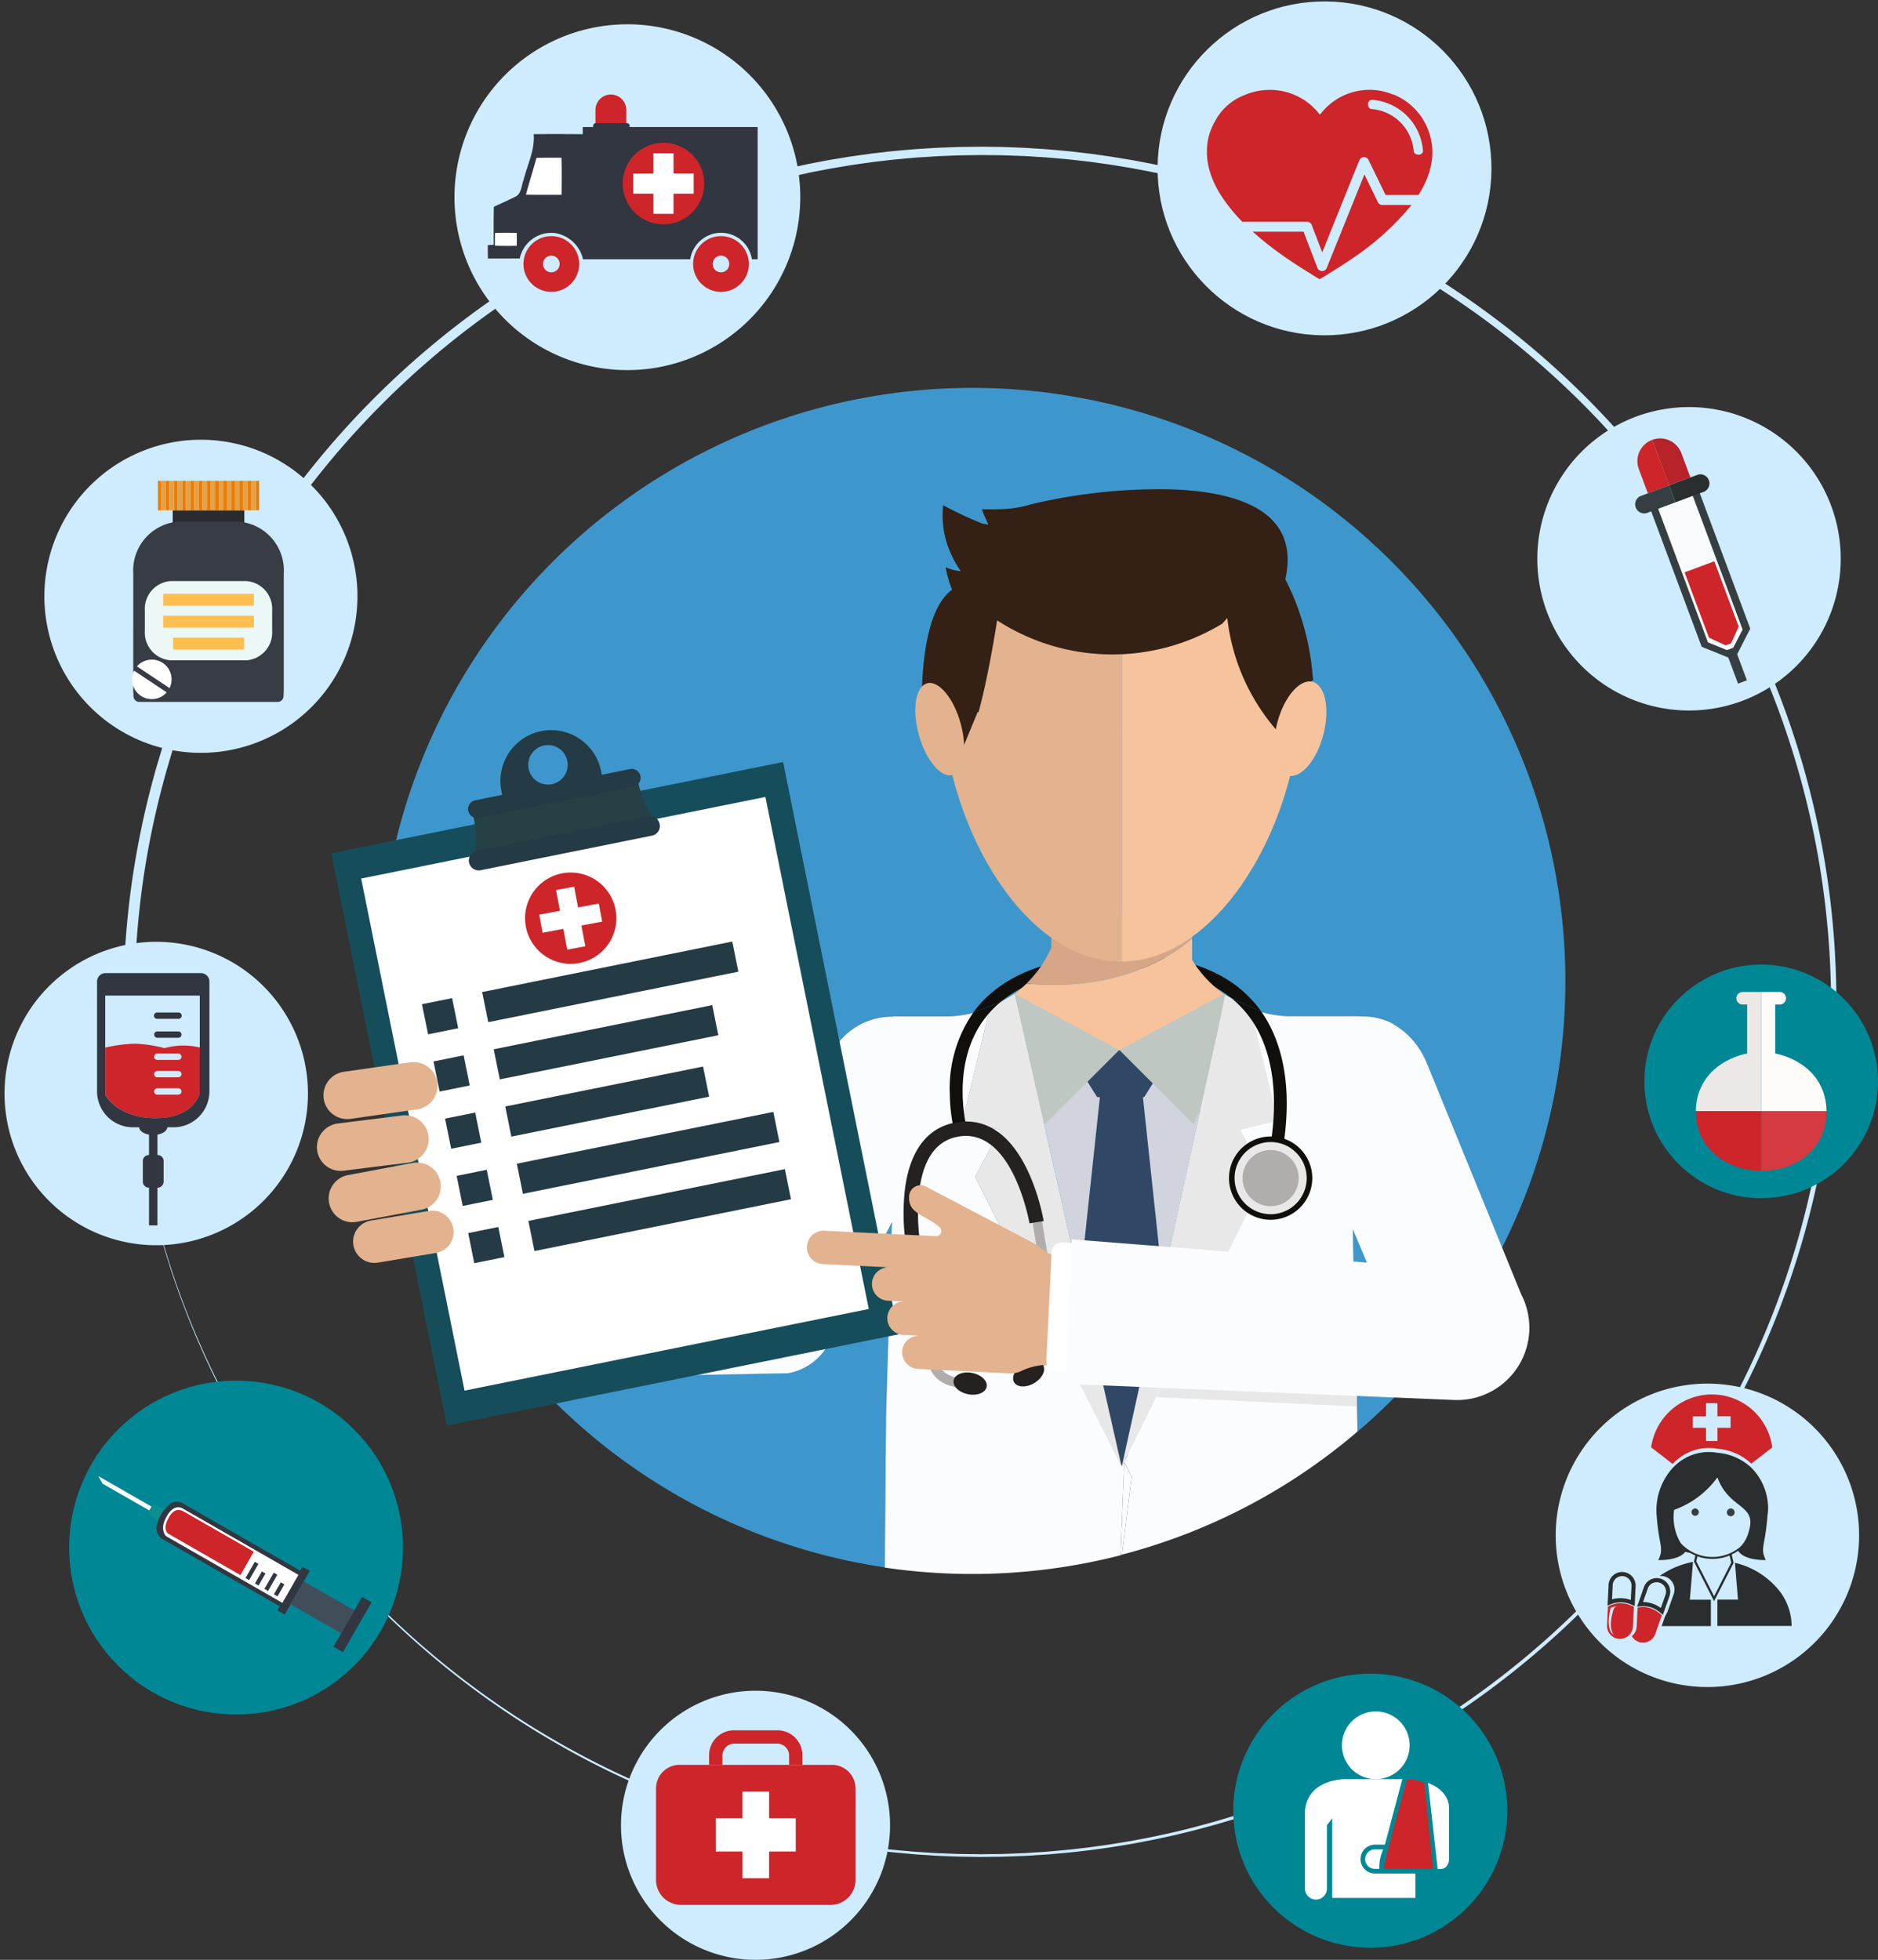 <svg xmlns="http://www.w3.org/2000/svg" width="160.76" height="167.756" viewBox="0 0 160.76 167.756">
  <rect x="0" y="0" width="160.76" height="167.756" fill="#333333" stroke="none"/>
  <g id="Group_16614" data-name="Group 16614" transform="translate(-247.258 -3296.188)">
    <g id="Group_16576" data-name="Group 16576" transform="translate(247.258 3296.188)">
      <path id="Path_39293" data-name="Path 39293" d="M344.5,3485.27s.006-.45.018-1.323c0-.218,0-.463.014-.733s.022-.567.035-.889.021-.669.046-1.041.049-.769.076-1.191c.124-1.684.319-3.761.7-6.182a73.674,73.674,0,0,1,1.779-8.224c.052-.19.1-.382.158-.574l.172-.578q.175-.581.354-1.177c.26-.789.511-1.6.81-2.42.282-.824.606-1.654.931-2.506.344-.844.687-1.709,1.078-2.576a72.552,72.552,0,0,1,5.869-10.795,73.8,73.8,0,0,1,20.645-20.79,75,75,0,0,1,7.121-4.2,72.569,72.569,0,0,1,7.845-3.475,71.464,71.464,0,0,1,8.485-2.6c.729-.185,1.468-.336,2.208-.5.369-.084.743-.148,1.116-.221s.747-.145,1.122-.21l1.131-.186.567-.093.571-.079,1.143-.159c.382-.049.767-.089,1.151-.133.768-.1,1.542-.155,2.317-.224.388-.038.777-.055,1.167-.082s.78-.052,1.172-.07l1.18-.043.591-.022.589-.007,1.179-.014c.4,0,.794.009,1.192.013.794,0,1.589.043,2.387.073.4.011.8.047,1.2.07s.8.046,1.2.083c.8.075,1.6.134,2.4.236.4.048.8.089,1.2.142l1.2.169c.4.053.8.121,1.206.189s.8.131,1.206.2c.8.158,1.608.3,2.407.483,1.607.336,3.2.756,4.8,1.206.794.238,1.592.468,2.381.734.794.25,1.578.536,2.367.813.394.141.783.3,1.175.444l.587.224c.2.076.389.158.583.237l1.167.479,1.157.508a73.222,73.222,0,0,1-.07,133.86l-1.156.5-1.165.475c-.194.078-.387.16-.582.236l-.587.222c-.392.146-.78.3-1.173.44-.787.275-1.57.559-2.363.806-.787.264-1.584.493-2.376.728-1.592.445-3.184.861-4.787,1.193-.8.183-1.6.32-2.4.476-.4.071-.8.134-1.2.2s-.8.134-1.2.185l-1.2.167c-.4.052-.8.093-1.2.14-.8.1-1.6.157-2.4.23-.4.036-.8.053-1.2.08s-.8.057-1.194.067c-.8.028-1.591.067-2.38.068-.4,0-.788.011-1.185.011l-1.181-.017-.59-.008-.588-.023-1.173-.045c-.39-.019-.779-.049-1.168-.072s-.777-.045-1.163-.084c-.773-.07-1.544-.132-2.31-.228-.383-.045-.766-.085-1.147-.135l-1.139-.161-.568-.08-.565-.094-1.127-.187c-.374-.066-.746-.142-1.118-.213s-.744-.137-1.112-.222c-.737-.163-1.473-.314-2.2-.5a71.2,71.2,0,0,1-8.447-2.607,72.352,72.352,0,0,1-7.806-3.477,74.507,74.507,0,0,1-7.082-4.193,73.452,73.452,0,0,1-20.5-20.731,72.227,72.227,0,0,1-5.816-10.748c-.387-.863-.726-1.724-1.067-2.564-.32-.847-.642-1.673-.92-2.494-.3-.813-.543-1.623-.8-2.407q-.177-.593-.349-1.171l-.17-.575c-.055-.191-.1-.382-.156-.571a73.165,73.165,0,0,1-1.752-8.178c-.372-2.407-.561-4.471-.681-6.146q-.039-.628-.074-1.183c-.024-.37-.029-.715-.043-1.035s-.023-.615-.033-.883-.008-.511-.012-.728c-.01-.868-.015-1.315-.015-1.315Zm.469,0s.006.448.018,1.315c0,.217,0,.46.014.728s.022.563.035.883.02.665.046,1.035.049.764.076,1.182c.123,1.674.317,3.738.693,6.143a73.065,73.065,0,0,0,1.768,8.171c.052.189.1.38.156.57l.172.574.352,1.17c.258.783.508,1.591.8,2.4.28.819.6,1.644.925,2.49.343.838.683,1.7,1.071,2.559a72.119,72.119,0,0,0,5.832,10.726,73.34,73.34,0,0,0,20.514,20.657,74.119,74.119,0,0,0,7.075,4.169,72.191,72.191,0,0,0,7.8,3.453,70.992,70.992,0,0,0,8.43,2.583c.724.184,1.459.334,2.194.494.367.085.739.148,1.109.221s.742.144,1.115.209l1.124.185.564.093.567.079,1.136.158c.38.049.761.088,1.143.132.763.095,1.532.154,2.3.223.385.038.773.055,1.16.081s.776.052,1.164.07l1.169.043.586.021.587.007,1.178.014c.39,0,.787-.009,1.182-.013.79,0,1.579-.043,2.371-.072.4-.01.793-.046,1.189-.069s.795-.045,1.192-.082c.794-.075,1.593-.134,2.389-.234.4-.048.8-.089,1.2-.141l1.2-.169c.4-.053.8-.119,1.2-.187s.8-.13,1.2-.2c.8-.158,1.6-.3,2.392-.479,1.6-.334,3.182-.752,4.767-1.2.789-.236,1.582-.465,2.366-.73.789-.248,1.568-.532,2.352-.808.391-.14.778-.294,1.167-.44l.584-.222c.194-.075.386-.157.58-.235l1.159-.476,1.15-.5a72.753,72.753,0,0,0-.07-133l-1.148-.5-1.157-.472c-.193-.078-.385-.159-.579-.234l-.583-.221c-.389-.145-.775-.3-1.165-.437-.783-.273-1.56-.556-2.348-.8-.783-.262-1.574-.489-2.361-.723-1.581-.442-3.164-.855-4.756-1.185-.793-.181-1.593-.318-2.386-.473-.4-.071-.8-.133-1.195-.2s-.8-.133-1.194-.184l-1.193-.166c-.4-.052-.8-.092-1.194-.138-.794-.1-1.59-.156-2.382-.228-.4-.036-.793-.053-1.189-.08s-.791-.056-1.186-.066c-.79-.027-1.578-.067-2.365-.067-.391,0-.79-.012-1.173-.011l-1.179.017-.588.008-.582.022-1.163.046c-.387.019-.774.048-1.16.072s-.772.043-1.155.083c-.768.07-1.534.13-2.294.226-.381.045-.761.085-1.14.135l-1.131.159-.565.08-.561.094-1.119.187c-.372.066-.741.141-1.111.211s-.739.137-1.1.221c-.732.162-1.464.312-2.185.5a70.707,70.707,0,0,0-8.393,2.59,71.885,71.885,0,0,0-7.756,3.455,74.1,74.1,0,0,0-7.036,4.165,72.989,72.989,0,0,0-20.373,20.6,71.674,71.674,0,0,0-5.778,10.679c-.384.857-.721,1.713-1.06,2.547-.319.841-.638,1.662-.914,2.477-.294.809-.54,1.613-.8,2.392l-.347,1.164-.169.571c-.054.19-.1.38-.154.568a72.639,72.639,0,0,0-1.741,8.125c-.369,2.392-.557,4.443-.676,6.106q-.039.625-.074,1.176c-.024.367-.029.71-.043,1.028s-.023.61-.032.877-.008.509-.013.724c-.01.862-.015,1.307-.015,1.307Z" transform="translate(-333.95 -3399.394)" fill="#ceecfd"/>
      <path id="Path_39294" data-name="Path 39294" d="M1469.079,3632.617a12.986,12.986,0,1,0,12.986-12.987A12.986,12.986,0,0,0,1469.079,3632.617Z" transform="translate(-1337.481 -3584.785)" fill="#ceecfd"/>
      <circle id="Ellipse_1618" data-name="Ellipse 1618" cx="14.29" cy="14.29" r="14.29" transform="translate(98.97 28.58) rotate(-89.514)" fill="#ceecfd"/>
      <path id="Path_39295" data-name="Path 39295" d="M608.5,3330.17a14.8,14.8,0,1,0,14.8-14.8A14.8,14.8,0,0,0,608.5,3330.17Z" transform="translate(-569.596 -3313.29)" fill="#ceecfd"/>
      <path id="Path_39296" data-name="Path 39296" d="M309.141,3659.031a13.4,13.4,0,1,1-13.395-13.4A13.395,13.395,0,0,1,309.141,3659.031Z" transform="translate(-278.543 -3607.991)" fill="#ceecfd"/>
      <circle id="Ellipse_1619" data-name="Ellipse 1619" cx="10" cy="10" r="10" transform="translate(140.76 82.563)" fill="#008796"/>
      <path id="Path_39297" data-name="Path 39297" d="M740.626,4650.848a11.517,11.517,0,1,0,11.517-11.517A11.517,11.517,0,0,0,740.626,4650.848Z" transform="translate(-687.469 -4494.61)" fill="#ceecfd"/>
      <path id="Path_39298" data-name="Path 39298" d="M1483.57,4410.079a12.986,12.986,0,1,0,12.986-12.987A12.986,12.986,0,0,0,1483.57,4410.079Z" transform="translate(-1350.399 -4278.659)" fill="#ceecfd"/>
      <circle id="Ellipse_1620" data-name="Ellipse 1620" cx="14.29" cy="14.29" r="14.29" transform="translate(0 132.467) rotate(-45)" fill="#008796"/>
      <path id="Path_39299" data-name="Path 39299" d="M250.842,4057.476a12.986,12.986,0,1,0,12.986-12.987A12.986,12.986,0,0,0,250.842,4057.476Z" transform="translate(-250.453 -3963.873)" fill="#ceecfd"/>
      <g id="Group_16529" data-name="Group 16529" transform="translate(56.157 148.107)">
        <g id="Group_16526" data-name="Group 16526" transform="translate(5.112 5.244)">
          <g id="Group_16525" data-name="Group 16525">
            <g id="Group_16524" data-name="Group 16524">
              <path id="Path_39300" data-name="Path 39300" d="M819.994,4726.274h-2.283v-2.284h-2.284v-2.854h2.283v-2.282h2.283v2.282h2.283v2.854h-2.283Z" transform="translate(-815.427 -4718.854)" fill="#fff"/>
            </g>
          </g>
        </g>
        <g id="Group_16527" data-name="Group 16527" transform="translate(5.112 5.244)">
          <path id="Path_39301" data-name="Path 39301" d="M817.71,4718.854h2.283v2.282h2.283v2.854h-2.283v2.284h-2.283v-2.284h-2.284v-2.854h2.283Z" transform="translate(-815.427 -4718.854)" fill="none"/>
        </g>
        <g id="Group_16528" data-name="Group 16528">
          <path id="Path_39302" data-name="Path 39302" d="M817.71,4718.854h2.283v2.282h2.283v2.854h-2.283v2.284h-2.283v-2.284h-2.284v-2.854h2.283Z" transform="translate(-810.314 -4713.61)" fill="none"/>
          <path id="Path_39303" data-name="Path 39303" d="M768.32,4699.757v7.872a2.136,2.136,0,0,0,2.13,2.13h12.815a2.136,2.136,0,0,0,2.132-2.13v-7.872a2.015,2.015,0,0,0-2.132-1.983h-2.411v0h-1.143v0H770.45A2.014,2.014,0,0,0,768.32,4699.757Zm5.112,2.583h2.283v-2.282H778v2.282h2.283v2.854H778v2.284h-2.282v-2.284h-2.284Z" transform="translate(-768.32 -4694.813)" fill="#cd252a"/>
          <path id="Path_39304" data-name="Path 39304" d="M817.024,4672.665a1.022,1.022,0,0,0-.99-.99h-3.729a1.022,1.022,0,0,0-.989.99v.83h-1.142v-.83a2.136,2.136,0,0,1,2.13-2.131h3.729a2.138,2.138,0,0,1,2.132,2.131v.825h-1.143Z" transform="translate(-805.633 -4670.533)" fill="#cd252a"/>
        </g>
      </g>
      <g id="Group_16540" data-name="Group 16540" transform="translate(41.754 8.092)">
        <path id="Path_39305" data-name="Path 39305" d="M646.762,3412.833l-.67,5.115-3.471,1.035s-.183,2.5-.731,2.8a2.681,2.681,0,0,1-1.644-.061v-2.436l2.375-2.253,1.035-3.836Z" transform="translate(-639.654 -3408.266)" fill="#fff"/>
        <rect id="Rectangle_4125" data-name="Rectangle 4125" width="7.46" height="6.227" transform="translate(11.481 4.322)" fill="#fff"/>
        <g id="Group_16539" data-name="Group 16539">
          <g id="Group_16538" data-name="Group 16538">
            <g id="Group_16536" data-name="Group 16536" transform="translate(3.055 3.668)">
              <g id="Group_16535" data-name="Group 16535">
                <g id="Group_16531" data-name="Group 16531" transform="translate(0 8.451)">
                  <g id="Group_16530" data-name="Group 16530">
                    <path id="Path_39306" data-name="Path 39306" d="M662.946,3484.806a2.385,2.385,0,1,0,2.385-2.385A2.386,2.386,0,0,0,662.946,3484.806Zm2.867.524a.712.712,0,0,1-1.194-.524.712.712,0,0,1,1.412-.129.727.727,0,0,1,.012.129A.709.709,0,0,1,665.813,3485.33Z" transform="translate(-662.946 -3482.421)" fill="#cd252a"/>
                  </g>
                </g>
                <path id="Path_39307" data-name="Path 39307" d="M796.76,3484.806a2.386,2.386,0,1,0,2.386-2.385A2.386,2.386,0,0,0,796.76,3484.806Zm1.673,0a.722.722,0,0,1,.012-.129.711.711,0,0,1,1.4,0,.722.722,0,0,1,.012.129.712.712,0,0,1-1.424,0Z" transform="translate(-782.238 -3473.97)" fill="#cd252a"/>
                <g id="Group_16534" data-name="Group 16534" transform="translate(7.308)">
                  <g id="Group_16533" data-name="Group 16533">
                    <g id="Group_16532" data-name="Group 16532">
                      <path id="Path_39308" data-name="Path 39308" d="M730.287,3404.549v7.791h8.853v-7.791Zm2.086,3.092H734.1v-1.725h1.725v1.725h1.725v1.725h-1.725v1.725H734.1v-1.725h-1.725Z" transform="translate(-730.287 -3404.549)" fill="#cd252a"/>
                    </g>
                  </g>
                </g>
              </g>
            </g>
            <g id="Group_16537" data-name="Group 16537">
              <path id="Path_39309" data-name="Path 39309" d="M634.794,3406.138c0,.379.01.769.01,1.149.909,0,1.818,0,2.727-.01a2.763,2.763,0,0,1,2.957-2.178,2.929,2.929,0,0,1,2.436,2.151v.1h9.2a2.672,2.672,0,0,1,5.184-.414,2.647,2.647,0,0,1,.1.414h.488v-11.323H646.65v-.037h-2.637c0,.014,0,.026,0,.037h-1.089v.613c-1.4-.01-2.8-.019-4.2,0,.11,1.379-.55,2.627-.869,3.936-.2.5-.17,1.219-.759,1.448-.59.29-1.189.559-1.778.829-.04,1.089-.01,2.168-.02,3.257Zm11.548-5.268a3.49,3.49,0,1,1,3.489,3.489A3.49,3.49,0,0,1,646.342,3400.87Zm-8.281.952c.28-1.059.619-2.1.9-3.146.709-.03,1.429-.02,2.138-.02.04,1.059.02,2.118.01,3.176C640.089,3401.832,639.08,3401.842,638.06,3401.822Zm-2.641,3.269q.926-.016,1.851,0c.011.372.011.734,0,1.107-.617.01-1.245.01-1.862-.011C635.4,3405.825,635.4,3405.464,635.419,3405.091Z" transform="translate(-634.794 -3393.248)" fill="#323640"/>
              <path id="Path_39310" data-name="Path 39310" d="M719.729,3372.069a1.32,1.32,0,0,1,2.64,0c0,.246,0,1.136,0,1.419H719.73C719.729,3373.2,719.729,3372.315,719.729,3372.069Z" transform="translate(-710.512 -3370.749)" fill="#cd252a"/>
            </g>
          </g>
          <path id="Path_39311" data-name="Path 39311" d="M717.857,3393.514a.239.239,0,0,0,.24.24h2.651a.24.24,0,0,0,.24-.24h0a.24.24,0,0,0-.24-.24H718.1a.24.24,0,0,0-.24.24Z" transform="translate(-708.843 -3390.829)" fill="#323640"/>
        </g>
      </g>
      <g id="Group_16541" data-name="Group 16541" transform="translate(103.316 7.695)">
        <path id="Path_39312" data-name="Path 39312" d="M1205.986,3372.448a5.4,5.4,0,0,0,.147,1.248c0,.014.007.027.01.042s.012.048.017.071a7.69,7.69,0,0,0,.916,2.135,13.762,13.762,0,0,0,1.937,2.439h5.54a.431.431,0,0,1,.4.275l.9,2.342,3.178-7.881a.432.432,0,0,1,.385-.269.442.442,0,0,1,.4.241l1.461,3h2.749a.366.366,0,0,1,.066.007,9.066,9.066,0,0,0,.6-1.106,6.862,6.862,0,0,0,.416-1.188c.005-.024.012-.048.017-.071s.007-.028.01-.042a5.405,5.405,0,0,0,.147-1.248c0-.024,0-.047,0-.071a5.351,5.351,0,0,0-3.213-4.835c-.075-.026-.15-.051-.226-.072a5.276,5.276,0,0,0-6.1,1.654c-.068.051-.1.08-.1.08l-.006,0h0a5.341,5.341,0,0,0-4.25-2.1h-.047a5.336,5.336,0,0,0-2.137.444,4.768,4.768,0,0,0-2.524,2.236,5.84,5.84,0,0,0-.336.692,4.812,4.812,0,0,0-.353,1.907C1205.987,3372.4,1205.986,3372.424,1205.986,3372.448Zm17.721-.005a.2.2,0,0,1-.02-.078,3.925,3.925,0,0,0-3.631-3.629c-.151-.009-.277-.193-.28-.412a.345.345,0,0,1,.337-.379,4.721,4.721,0,0,1,4.364,4.365.286.286,0,0,1-.025.133.374.374,0,0,1-.354.2A.435.435,0,0,1,1223.707,3372.442Z" transform="translate(-1205.986 -3367.098)" fill="#cd252a"/>
        <path id="Path_39313" data-name="Path 39313" d="M1247.653,3441.819a.43.43,0,0,0,.4.276h0a.43.43,0,0,0,.4-.27l3.224-8,1.155,2.375a.43.43,0,0,0,.387.241h2.488a23.136,23.136,0,0,1-5.154,4.63c-.568.4-1.29.853-1.847,1.194-.536.347-.856.523-.856.523l-.007,0-.007,0s-.32-.176-.856-.523c-.557-.341-1.279-.8-1.847-1.194a28.367,28.367,0,0,1-3.018-2.345h4.351Z" transform="translate(-1238.196 -3426.588)" fill="#cd252a"/>
      </g>
      <g id="Group_16549" data-name="Group 16549" transform="translate(8.415 126.349)">
        <path id="Path_39314" data-name="Path 39314" d="M385.084,4496.208l-10.546-6.071-.873.5-.776,1.644.5.874,10.227,5.709Z" transform="translate(-367.669 -4487.776)" fill="#fff"/>
        <g id="Group_16544" data-name="Group 16544" transform="translate(5.751 2.897)">
          <g id="Group_16543" data-name="Group 16543">
            <rect id="Rectangle_4126" data-name="Rectangle 4126" width="1.598" height="0.357" transform="translate(6.85 5.828) rotate(-60.171)" fill="#323640"/>
            <rect id="Rectangle_4127" data-name="Rectangle 4127" width="1.598" height="0.357" transform="translate(8.47 6.756) rotate(-60.171)" fill="#323640"/>
            <rect id="Rectangle_4128" data-name="Rectangle 4128" width="1.183" height="0.357" transform="translate(7.66 6.292) rotate(-60.177)" fill="#323640"/>
            <rect id="Rectangle_4129" data-name="Rectangle 4129" width="1.183" height="0.357" transform="translate(9.28 7.221) rotate(-60.178)" fill="#323640"/>
            <g id="Group_16542" data-name="Group 16542">
              <path id="Path_39315" data-name="Path 39315" d="M378.06,4495.771s.447-1.041,1.278-.564l6.018,3.45-1.148,2-6.152-3.527S377.466,4496.793,378.06,4495.771Z" transform="translate(-377.795 -4495.082)" fill="#cd252a"/>
            </g>
          </g>
        </g>
        <g id="Group_16545" data-name="Group 16545" transform="translate(5.105 2.527)">
          <path id="Path_39316" data-name="Path 39316" d="M377.6,4493.1l9.884,5.667-.173.3-.006.011-1.018,1.775-.006.011-.174.3-9.951-5.706s-.605-.558.032-1.668C376.185,4493.795,376.745,4492.61,377.6,4493.1Z" transform="translate(-375.453 -4492.838)" fill="none"/>
          <path id="Path_39317" data-name="Path 39317" d="M371.836,4504.517l0-.012h0Z" transform="translate(-371.836 -4503.112)" fill="#323640"/>
          <path id="Path_39318" data-name="Path 39318" d="M377.927,4491.892a2.349,2.349,0,0,1,.232-.224,2.314,2.314,0,0,0-.224.23Z" transform="translate(-377.266 -4491.668)" fill="#323640"/>
        </g>
        <g id="Group_16546" data-name="Group 16546">
          <path id="Path_39319" data-name="Path 39319" d="M364.9,4495.477l.008-.014h0Z" transform="translate(-360.551 -4492.524)" fill="none"/>
          <path id="Path_39320" data-name="Path 39320" d="M366.721,4492.306l.008-.014-.008.014Z" transform="translate(-362.172 -4489.697)" fill="none"/>
          <path id="Path_39321" data-name="Path 39321" d="M364.879,4491.341l.008-.014c.084-.146.338-.158.567-.026l.372.213a.181.181,0,0,1,.239-.055.194.194,0,0,1,.03.023,3.072,3.072,0,0,0-.657,1.169.19.19,0,0,1-.047-.018.181.181,0,0,1-.073-.233l-.372-.213c-.23-.132-.348-.357-.264-.5l.008-.014h0l.189-.331Z" transform="translate(-360.33 -4488.732)" fill="#0d8f8e"/>
          <path id="Path_39322" data-name="Path 39322" d="M324.8,4468.384l4.55,2.608-.19.331-3.991-2.288Z" transform="translate(-324.799 -4468.384)" fill="#fff"/>
        </g>
        <g id="Group_16547" data-name="Group 16547" transform="translate(4.994 2.197)">
          <path id="Path_39323" data-name="Path 39323" d="M377.6,4493.1l9.884,5.667-.173.3-.006.011-1.018,1.775-.006.011-.174.3-9.951-5.706s-.605-.558.032-1.668C376.185,4493.795,376.745,4492.61,377.6,4493.1Z" transform="translate(-375.343 -4492.508)" fill="none"/>
          <path id="Path_39324" data-name="Path 39324" d="M371.305,4491.813h0l10.052,5.763-.2.351.625.358.169-.3.334-.583,1.2-2.111.013-.007.43-.749-.626-.358-.2.343-10.051-5.763a1,1,0,0,0-1.233.194,2.267,2.267,0,0,0-.224.231l-.008-.007a3.077,3.077,0,0,0-.657,1.169h0l0,.012A1.12,1.12,0,0,0,371.305,4491.813Zm.355-1.9s.56-1.185,1.413-.7l9.884,5.667-.173.3-.006.01-1.018,1.776-.006.011-.174.3-9.951-5.706S371.024,4491.023,371.66,4489.912Z" transform="translate(-370.818 -4488.625)" fill="#323640"/>
        </g>
        <g id="Group_16548" data-name="Group 16548" transform="translate(16.461 8.86)">
          <path id="Path_39325" data-name="Path 39325" d="M476.479,4552.143l1.2-2.11.013-.007-.087.151,4.329,2.482-1.128,1.967Z" transform="translate(-476.479 -4550.025)" fill="#424d5a"/>
          <path id="Path_39326" data-name="Path 39326" d="M512.092,4564.789l.663-1.156.812.466-2.448,4.27-.812-.466.658-1.147Z" transform="translate(-506.635 -4562.156)" fill="#323640"/>
        </g>
      </g>
      <g id="Group_16551" data-name="Group 16551" transform="translate(11.408 41.154)">
        <rect id="Rectangle_4130" data-name="Rectangle 4130" width="6.13" height="1.903" transform="translate(3.377 2.526)" fill="#292b2e"/>
        <path id="Path_39327" data-name="Path 39327" d="M352.375,3714.693a4.19,4.19,0,0,1,3.869-4.449h5.145a4.19,4.19,0,0,1,3.869,4.449v9.969c0,.137-.008.271-.019.4a.636.636,0,0,1,.006.068.615.615,0,0,1-.039.216c0,.016,0,.033-.006.049h-.018a.468.468,0,0,1-.413.281H352.863a.468.468,0,0,1-.413-.281h-.018c0-.017,0-.034-.006-.05a.624.624,0,0,1-.038-.215.565.565,0,0,1,.006-.066c-.012-.134-.02-.269-.02-.406Z" transform="translate(-352.375 -3706.75)" fill="#383c44"/>
        <path id="Path_39328" data-name="Path 39328" d="M361.495,3761.4a2.386,2.386,0,0,0,2.2,2.533h6.5a2.385,2.385,0,0,0,2.2-2.533v-1.717a2.386,2.386,0,0,0-2.2-2.533h-6.5a2.386,2.386,0,0,0-2.2,2.533Z" transform="translate(-360.505 -3748.566)" fill="#ecf7f8"/>
        <rect id="Rectangle_4131" data-name="Rectangle 4131" width="7.757" height="1.025" transform="translate(2.563 9.67)" fill="#ffbe50"/>
        <rect id="Rectangle_4132" data-name="Rectangle 4132" width="7.757" height="1.025" transform="translate(2.563 11.546)" fill="#ffbe50"/>
        <rect id="Rectangle_4133" data-name="Rectangle 4133" width="6.075" height="1.025" transform="translate(3.404 13.423)" fill="#ffbe50"/>
        <g id="Group_16550" data-name="Group 16550" transform="translate(2.116)">
          <rect id="Rectangle_4134" data-name="Rectangle 4134" width="0.307" height="2.526" transform="translate(2.773)" fill="#ef7b00"/>
          <rect id="Rectangle_4135" data-name="Rectangle 4135" width="0.307" height="2.526" transform="translate(3.476)" fill="#ef7b00"/>
          <rect id="Rectangle_4136" data-name="Rectangle 4136" width="0.307" height="2.526" transform="translate(7.692)" fill="#ef7b00"/>
          <rect id="Rectangle_4137" data-name="Rectangle 4137" width="0.307" height="2.526" transform="translate(6.989)" fill="#ef7b00"/>
          <rect id="Rectangle_4138" data-name="Rectangle 4138" width="0.307" height="2.526" transform="translate(4.179)" fill="#ef7b00"/>
          <rect id="Rectangle_4139" data-name="Rectangle 4139" width="0.307" height="2.526" transform="translate(4.881)" fill="#ef7b00"/>
          <rect id="Rectangle_4140" data-name="Rectangle 4140" width="0.307" height="2.526" transform="translate(2.071)" fill="#ef7b00"/>
          <rect id="Rectangle_4141" data-name="Rectangle 4141" width="0.307" height="2.526" transform="translate(6.286)" fill="#ef7b00"/>
          <rect id="Rectangle_4142" data-name="Rectangle 4142" width="0.307" height="2.526" transform="translate(1.368)" fill="#ef7b00"/>
          <rect id="Rectangle_4143" data-name="Rectangle 4143" width="0.307" height="2.526" transform="translate(0.665)" fill="#ef7b00"/>
          <rect id="Rectangle_4144" data-name="Rectangle 4144" width="0.307" height="2.526" transform="translate(5.584)" fill="#ef7b00"/>
          <rect id="Rectangle_4145" data-name="Rectangle 4145" width="0.27" height="2.526" fill="#ef7b00"/>
          <rect id="Rectangle_4146" data-name="Rectangle 4146" width="0.258" height="2.526" transform="translate(8.394)" fill="#ef7b00"/>
          <line id="Line_215" data-name="Line 215" x1="0.395" transform="translate(7.999)" fill="#b81374"/>
          <rect id="Rectangle_4147" data-name="Rectangle 4147" width="0.395" height="2.526" transform="translate(7.999)" fill="#e3a249"/>
          <line id="Line_216" data-name="Line 216" x1="0.396" transform="translate(7.296)" fill="#b81374"/>
          <rect id="Rectangle_4148" data-name="Rectangle 4148" width="0.396" height="2.526" transform="translate(7.296)" fill="#e3a249"/>
          <line id="Line_217" data-name="Line 217" x1="0.396" transform="translate(6.593)" fill="#b81374"/>
          <rect id="Rectangle_4149" data-name="Rectangle 4149" width="0.396" height="2.526" transform="translate(6.593)" fill="#e3a249"/>
          <line id="Line_218" data-name="Line 218" x1="0.396" transform="translate(5.891)" fill="#b81374"/>
          <rect id="Rectangle_4150" data-name="Rectangle 4150" width="0.396" height="2.526" transform="translate(5.891)" fill="#e3a249"/>
          <line id="Line_219" data-name="Line 219" x1="0.396" transform="translate(5.188)" fill="#b81374"/>
          <rect id="Rectangle_4151" data-name="Rectangle 4151" width="0.396" height="2.526" transform="translate(5.188)" fill="#e3a249"/>
          <line id="Line_220" data-name="Line 220" x1="0.395" transform="translate(4.486)" fill="#b81374"/>
          <rect id="Rectangle_4152" data-name="Rectangle 4152" width="0.395" height="2.526" transform="translate(4.486)" fill="#e3a249"/>
          <line id="Line_221" data-name="Line 221" x1="0.396" transform="translate(3.783)" fill="#b81374"/>
          <rect id="Rectangle_4153" data-name="Rectangle 4153" width="0.396" height="2.526" transform="translate(3.783)" fill="#e3a249"/>
          <line id="Line_222" data-name="Line 222" x1="0.395" transform="translate(3.08)" fill="#b81374"/>
          <rect id="Rectangle_4154" data-name="Rectangle 4154" width="0.395" height="2.526" transform="translate(3.08)" fill="#e3a249"/>
          <line id="Line_223" data-name="Line 223" x1="0.396" transform="translate(2.378)" fill="#b81374"/>
          <rect id="Rectangle_4155" data-name="Rectangle 4155" width="0.396" height="2.526" transform="translate(2.378)" fill="#e3a249"/>
          <line id="Line_224" data-name="Line 224" x1="0.396" transform="translate(1.675)" fill="#b81374"/>
          <rect id="Rectangle_4156" data-name="Rectangle 4156" width="0.396" height="2.526" transform="translate(1.675)" fill="#e3a249"/>
          <line id="Line_225" data-name="Line 225" x1="0.395" transform="translate(0.973)" fill="#b81374"/>
          <rect id="Rectangle_4157" data-name="Rectangle 4157" width="0.395" height="2.526" transform="translate(0.973)" fill="#e3a249"/>
          <line id="Line_226" data-name="Line 226" x1="0.395" transform="translate(0.27)" fill="#b81374"/>
          <rect id="Rectangle_4158" data-name="Rectangle 4158" width="0.395" height="2.526" transform="translate(0.27)" fill="#e3a249"/>
        </g>
      </g>
      <g id="Group_16553" data-name="Group 16553" transform="translate(11.305 56.461)">
        <g id="Group_16552" data-name="Group 16552">
          <path id="Path_39329" data-name="Path 39329" d="M357.5,3820.03a1.691,1.691,0,0,1,.58,2.153l-2.79-1.858A1.692,1.692,0,0,1,357.5,3820.03Z" transform="translate(-354.871 -3819.746)" fill="#fff"/>
          <path id="Path_39330" data-name="Path 39330" d="M352.187,3830.619a1.691,1.691,0,0,1-.58-2.153l2.79,1.858A1.691,1.691,0,0,1,352.187,3830.619Z" transform="translate(-351.434 -3827.52)" fill="#fff"/>
        </g>
      </g>
      <g id="Group_16555" data-name="Group 16555" transform="translate(145.167 84.909)">
        <g id="Group_16554" data-name="Group 16554">
          <path id="Path_39331" data-name="Path 39331" d="M1594.146,4094.132c.021-2.656,1.892-4.39,4.388-4.937v-4.188h-.365a.537.537,0,1,1,0-1.073h1.566v10.2Z" transform="translate(-1594.142 -4083.933)" fill="#ece8e6"/>
          <path id="Path_39332" data-name="Path 39332" d="M1645.649,4083.933h1.567a.537.537,0,1,1,0,1.073h-.366v4.188c2.5.547,4.367,2.282,4.388,4.938h-5.589Z" transform="translate(-1640.056 -4083.933)" fill="#fffbf9"/>
          <path id="Path_39333" data-name="Path 39333" d="M1651.238,4177.912c0,.016,0,.03,0,.045,0,3.089-2.449,5.067-5.538,5.067l-.054,0v-5.11Z" transform="translate(-1640.056 -4167.713)" fill="#d43a40"/>
          <path id="Path_39334" data-name="Path 39334" d="M1594.112,4177.957c0-.015,0-.029,0-.045h5.589v5.11C1596.641,4183,1594.112,4181.027,1594.112,4177.957Z" transform="translate(-1594.112 -4167.713)" fill="#cd252a"/>
        </g>
      </g>
      <g id="Group_16558" data-name="Group 16558" transform="translate(8.308 83.295)">
        <g id="Group_16556" data-name="Group 16556" transform="translate(4.886 3.371)">
          <path id="Path_39335" data-name="Path 39335" d="M370.907,4115.741h-1.8a.27.27,0,1,1,0-.541h1.8a.27.27,0,1,1,0,.541Z" transform="translate(-368.834 -4113.578)" fill="#323640"/>
          <path id="Path_39336" data-name="Path 39336" d="M370.907,4100.791h-1.8a.271.271,0,1,1,0-.541h1.8a.271.271,0,1,1,0,.541Z" transform="translate(-368.834 -4100.25)" fill="#323640"/>
        </g>
        <g id="Group_16557" data-name="Group 16557">
          <path id="Path_39337" data-name="Path 39337" d="M332.813,4124.843a13.309,13.309,0,0,0-2.508.333v4.042s.99,2,4.322,2,3.773-2.147,3.773-2.147v-3.9a6.044,6.044,0,0,0-3.027.054A11.6,11.6,0,0,0,332.813,4124.843Zm1.673,4.092a.27.27,0,0,1,.271-.27h1.8a.27.27,0,1,1,0,.541h-1.8A.271.271,0,0,1,334.486,4128.935Zm0-1.487a.27.27,0,0,1,.271-.27h1.8a.27.27,0,1,1,0,.541h-1.8A.27.27,0,0,1,334.486,4127.447Zm0-1.487a.271.271,0,0,1,.271-.271h1.8a.271.271,0,1,1,0,.542h-1.8A.271.271,0,0,1,334.486,4125.96Z" transform="translate(-329.6 -4118.803)" fill="#cd252a"/>
          <path id="Path_39338" data-name="Path 39338" d="M323.813,4069.909v9.409a3.076,3.076,0,0,0,3.067,3.067h.542c.011.3.361.542.838.627v1.746h-.016a.513.513,0,0,0-.512.51v1.773a.513.513,0,0,0,.512.511h.016v3.229h.722v-3.229H329a.513.513,0,0,0,.511-.511v-1.773a.513.513,0,0,0-.511-.51h-.017v-1.746c.478-.086.827-.332.838-.627h.543a3.075,3.075,0,0,0,3.067-3.067v-9.409a.721.721,0,0,0-.721-.721h-8.175A.721.721,0,0,0,323.813,4069.909Zm.7,1.206h8.094v8.339s-.441,2.146-3.773,2.146-4.322-2-4.322-2v-8.487Z" transform="translate(-323.813 -4069.188)" fill="#323640"/>
        </g>
      </g>
      <g id="Group_16562" data-name="Group 16562" transform="translate(139.969 37.527)">
        <path id="Path_39339" data-name="Path 39339" d="M1564.265,3685.737l4.314,11.721-1.13,2.112-2.231-.6-4.522-12.019Z" transform="translate(-1559.123 -3681.255)" fill="#fafbfc"/>
        <g id="Group_16561" data-name="Group 16561">
          <path id="Path_39340" data-name="Path 39340" d="M1558.253,3685.786l4.384,11.762,1.622.657.54-.2.8-1.559-4.384-11.762.59-.255,4.45,11.94-1.119,2.193.832,2.232-.37.138-.019.007-.37.138-.832-2.232-2.281-.925-4.45-11.94Z" transform="translate(-1556.4 -3680.088)" fill="#353f41"/>
          <g id="Group_16559" data-name="Group 16559" transform="translate(4.236 10.512)">
            <path id="Path_39341" data-name="Path 39341" d="M1587.793,3741.3l2.083,5.59-.65,1.434-.465.173-1.43-.658-2.083-5.59Z" transform="translate(-1585.248 -3741.297)" fill="#cd252a"/>
          </g>
          <g id="Group_16560" data-name="Group 16560">
            <path id="Path_39342" data-name="Path 39342" d="M1548.892,3650.145l-.773-2.075a1.945,1.945,0,0,1,1.144-2.5l1.452,3.9Z" transform="translate(-1547.802 -3645.445)" fill="#cd252a"/>
            <path id="Path_39343" data-name="Path 39343" d="M1559.666,3644.557a1.945,1.945,0,0,1,2.5,1.143l.773,2.074-1.823.679Z" transform="translate(-1558.206 -3644.434)" fill="#b72328"/>
            <path id="Path_39344" data-name="Path 39344" d="M1574.872,3672.9l.649-.242a.778.778,0,0,1,.541,1.451l-2.472.921-.2-.533-.342-.918Z" transform="translate(-1570.137 -3669.558)" fill="#2a2e2e"/>
            <path id="Path_39345" data-name="Path 39345" d="M1546.655,3682.4l.649-.242,1.823-.679.342.918.2.533-2.472.921a.778.778,0,0,1-.541-1.451Z" transform="translate(-1546.215 -3677.458)" fill="#353f41"/>
          </g>
        </g>
      </g>
      <g id="Group_16568" data-name="Group 16568" transform="translate(137.566 119.359)">
        <g id="Group_16565" data-name="Group 16565" transform="translate(3.776)">
          <path id="Path_39346" data-name="Path 39346" d="M1567.346,4409.7c.028.024.055.051.082.078l1.795-1.387a5.2,5.2,0,0,0-5.178-4.536,5.258,5.258,0,0,0-5.187,4.528l1.837,1.419c.069-.074.111-.112.111-.112v.005a4.169,4.169,0,0,1,3.723-1.191,4.8,4.8,0,0,1,2.808,1.186h0Zm-1.69-2.989h-1.125v1.126h-.98v-1.126h-1.127v-.979h1.127V4404.6h.98v1.125h1.125Z" transform="translate(-1558.858 -4403.853)" fill="#cd252a"/>
          <g id="Group_16564" data-name="Group 16564" transform="translate(0.454 4.957)">
            <g id="Group_16563" data-name="Group 16563">
              <path id="Path_39347" data-name="Path 39347" d="M1567.871,4462.066l.107.209v0l.106-.212,1.473-2.892.046-.083.045-.1-.026-.112-.14-.6a3.887,3.887,0,0,0,.552-.316c.555.874,2.376.792,2.376.792-.522-1.033-.058-1.144.138-3.814h0a3.873,3.873,0,0,0,.026-1.1,4.928,4.928,0,0,0-1.412-2.991l-.082-.078-.01-.009h0a4.8,4.8,0,0,0-2.808-1.186,4.168,4.168,0,0,0-3.724,1.191v0s-.042.037-.111.111a5.385,5.385,0,0,0-1.367,4.065c.2,2.67.66,2.781.138,3.814,0,0,1.7.077,2.315-.707a2.53,2.53,0,0,0,.394.084,4,4,0,0,0,.468.229l-.111.47-.009.04.131.274Zm1.574-3.947a.542.542,0,0,0-.05.024,3.7,3.7,0,0,1-4.269-.83,4.331,4.331,0,0,1-.571-2.855,7.868,7.868,0,0,0,3.706-2.78c1.016,2.78,3.4,2.261,2.693,4.608a2.844,2.844,0,0,1-.765,1.363A3.748,3.748,0,0,1,1569.445,4458.12Zm-1.467,3.737-1.523-2.991,0-.012.1-.417a3.857,3.857,0,0,0,2.749-.071l.142.606Z" transform="translate(-1563.044 -4449.534)" fill="#2a2e2e"/>
              <path id="Path_39348" data-name="Path 39348" d="M1618.567,4494.145a.333.333,0,1,1,.333.333A.333.333,0,0,1,1618.567,4494.145Z" transform="translate(-1612.541 -4489.007)" fill="#353f41"/>
              <path id="Path_39349" data-name="Path 39349" d="M1591.007,4494.438a.313.313,0,1,1,.313-.313A.313.313,0,0,1,1591.007,4494.438Z" transform="translate(-1587.693 -4489.007)" fill="#353f41"/>
              <path id="Path_39350" data-name="Path 39350" d="M1612.608,4536.683a6.858,6.858,0,0,1,3.78,2.367,4.935,4.935,0,0,1,1.072,3.037h-6.355v-2.256h1.763Z" transform="translate(-1605.89 -4527.226)" fill="#2a2e2e"/>
            </g>
          </g>
        </g>
        <g id="Group_16566" data-name="Group 16566" transform="translate(0.045 15.199)">
          <path id="Path_39351" data-name="Path 39351" d="M1524.482,4546.788l.264-.12a2.245,2.245,0,0,1,1.821.048l.143.061.091.039.016-.343.065-1.353a1.158,1.158,0,1,0-2.314-.112Zm.38-.541.059-1.221a.805.805,0,0,1,1.609.078l-.058,1.2A2.621,2.621,0,0,0,1524.862,4546.247Z" transform="translate(-1524.482 -4543.906)" fill="#2a2e2e"/>
          <path id="Path_39352" data-name="Path 39352" d="M1548.185,4569.329l.021.01.017.009-.047.006Z" transform="translate(-1545.605 -4566.57)" fill="#d20011"/>
        </g>
        <g id="Group_16567" data-name="Group 16567" transform="translate(0 15.719)">
          <path id="Path_39353" data-name="Path 39353" d="M1547.736,4551.125l.021.01.017.009.24-.033a2.246,2.246,0,0,1,1.731.568l.2.162.564-1.6a1.158,1.158,0,1,0-2.185-.77l-.043.123-.4,1.15-.107.3Zm.51-.384.406-1.153a.809.809,0,0,1,.25-.356.805.805,0,0,1,1.269.891l-.4,1.132A2.62,2.62,0,0,0,1548.246,4550.74Z" transform="translate(-1545.167 -4548.695)" fill="#2a2e2e"/>
          <path id="Path_39354" data-name="Path 39354" d="M1524.067,4570.362a1.108,1.108,0,0,0,1.794.922,1.081,1.081,0,0,0,.129-.121c.017-.018.033-.037.049-.057s.035-.045.052-.07a1.108,1.108,0,0,0,.174-.43,1.121,1.121,0,0,0,.016-.138l.028-.577.027-.564.023-.473,0-.083-.013-.007-.047.006.009-.025c-.032-.016-.068-.034-.107-.051a2.349,2.349,0,0,0-1.406-.195c.01.017-.194.051-.194.051a1.865,1.865,0,0,0-.437.2l-.023.015Zm.311-1.5.525-.158a.553.553,0,0,0-.285.321c-.527,1.624.033,2.164.033,2.164C1523.865,4570.721,1524.378,4568.861,1524.378,4568.861Z" transform="translate(-1524.066 -4566.317)" fill="#cd252a"/>
          <path id="Path_39355" data-name="Path 39355" d="M1543.647,4573.884c.023-.021.13-.143.136-.151s.021-.028.031-.043.021-.032.031-.048a1.1,1.1,0,0,0,.143-.382,1.087,1.087,0,0,0,.015-.138l.028-.577.05-1.037a1.662,1.662,0,0,1,.76-.045h0a2.458,2.458,0,0,1,1.29.672l.024.023-.388,1.1-.176.5a1.106,1.106,0,0,1-2.007.177C1543.606,4573.92,1543.627,4573.9,1543.647,4573.884Z" transform="translate(-1541.467 -4568.969)" fill="#cd252a"/>
        </g>
        <path id="Path_39356" data-name="Path 39356" d="M1566.07,4540.4c.018-.038.035-.077.051-.116l0,0c.014-.025.026-.049.038-.075l0-.01.016.014.564-1.6a1.161,1.161,0,0,0-1.217-1.538,7.436,7.436,0,0,1,2.864-1.209l-.269,3.237h1.8v2.256h-4.214l.3-.854A.7.7,0,0,0,1566.07,4540.4Z" transform="translate(-1561.029 -4521.532)" fill="#2a2e2e"/>
      </g>
      <g id="Group_16570" data-name="Group 16570" transform="translate(105.57 143.261)">
        <g id="Group_16569" data-name="Group 16569">
          <path id="Path_39357" data-name="Path 39357" d="M1227.108,4637.6a11.729,11.729,0,1,0,11.728-11.729A11.728,11.728,0,0,0,1227.108,4637.6Z" transform="translate(-1227.108 -4625.871)" fill="#008796"/>
        </g>
      </g>
      <g id="Group_16575" data-name="Group 16575" transform="translate(111.705 146.488)">
        <g id="Group_16574" data-name="Group 16574">
          <g id="Group_16573" data-name="Group 16573">
            <g id="Group_16571" data-name="Group 16571" transform="translate(3.164)">
              <path id="Path_39358" data-name="Path 39358" d="M1318.455,4658.512a2.9,2.9,0,1,0-2.9,2.9A2.906,2.906,0,0,0,1318.455,4658.512Z" transform="translate(-1312.655 -4655.609)" fill="#fff"/>
            </g>
            <g id="Group_16572" data-name="Group 16572" transform="translate(0 5.803)">
              <path id="Path_39359" data-name="Path 39359" d="M1294.034,4709.405c1.8.691,1.786,1.955,1.792,2.017l.009,4.484a1.038,1.038,0,0,1-.241.667.755.755,0,0,1-.565.207h-.171Zm-10.538,9.053V4711.8c.23-2.729,3.35-2.721,3.486-2.721h4.852l-1.492,5.61h-.854a1.234,1.234,0,1,0,0,2.468h3.463v2.089l-7.12,0,0-6.815-.454.586v5.224l0,.2a.941.941,0,1,1-1.882.01Zm6.368-1.693h-.377a.837.837,0,0,1,0-1.674h.712A3.606,3.606,0,0,0,1289.864,4716.765Z" transform="translate(-1283.496 -4709.083)" fill="#fff"/>
            </g>
          </g>
        </g>
        <path id="Path_39360" data-name="Path 39360" d="M1350.063,4716.846l-.742-7.359a3.622,3.622,0,0,0-1.476-.312s-2.1,7.451-1.972,7.652c.006.009.012.019.05.019h4.14Z" transform="translate(-1339.099 -4703.362)" fill="#cd252a"/>
      </g>
    </g>
    <g id="Group_16613" data-name="Group 16613" transform="translate(274.401 3329.351)">
      <g id="Group_16578" data-name="Group 16578" transform="translate(5.307)">
        <g id="Group_16577" data-name="Group 16577">
          <path id="Path_39361" data-name="Path 39361" d="M714.028,4267.274l0-.575c.034-.613.068-1.273.1-1.967l-5.408,10.378a4.909,4.909,0,0,1-3.5,2.566l-13.142.249-2.867.516-4.476,1.191a50.645,50.645,0,0,0,28.765,14.674l.109-13.037Z" transform="translate(-670.214 -4193.308)" fill="#3e97cc"/>
          <path id="Path_39362" data-name="Path 39362" d="M652.451,3657.351a50.774,50.774,0,1,0-98.261,18.011,4.908,4.908,0,0,1,8.627-3.465q.587,2.3,1.371,4.515l.96,8.222,2.517-.443,14.159-2.495,7.319-14.044a5.841,5.841,0,0,1,5.676-7.225l.094,0c0-.01,0-.02,0-.03h4.92v0a9.756,9.756,0,0,0,3.917-1.033l.023.031-.577.341-2.339,9.594,3.21.8-2.14,4.012L610.9,3691.9l1.668,2.452,2.118,4.209.009-.222.932-2.662,10.886-21.534-2.14-4.012,3.21-.8-2.339-9.594-.577-.341c.007-.011.015-.021.023-.031a9.754,9.754,0,0,0,3.917,1.033v0h5.557s2.861-.049,3.758.854l-3.689,13.68-.008,0v.033l0,.016,0,.012c.015,4.62.134,9.785.443,15.144l-.112-.492.1,6.317A50.66,50.66,0,0,0,652.451,3657.351Z" transform="translate(-550.903 -3606.577)" fill="#3e97cc"/>
          <path id="Path_39363" data-name="Path 39363" d="M1157.022,4123.774c-.309-5.358-.428-10.523-.443-15.143l0-.012,0-.016v-.034l.008,0,3.689-13.68c-.9-.9-3.758-.854-3.758-.854h-5.557v0a9.754,9.754,0,0,1-3.917-1.033l-.023.03.577.341,2.339,9.594-3.21.8,2.14,4.011-10.886,21.534-.932,2.662-.009.222.638,1.269-.835,6.662a50.636,50.636,0,0,0,20.163-10.535l-.1-6.317Z" transform="translate(-1073.255 -4040.217)" fill="#fbfcfd"/>
          <path id="Path_39364" data-name="Path 39364" d="M581.22,4240.707l1.784,15.28a4.908,4.908,0,0,0,1.944,3.368c.853.636,2.089-.4,3.138-.4a4.92,4.92,0,0,0,.852-.074l3.493-.93a50.807,50.807,0,0,1-11.237-17.54C581.2,4240.507,581.208,4240.606,581.22,4240.707Z" transform="translate(-577.908 -4171.622)" fill="#fbfcfd"/>
          <path id="Path_39365" data-name="Path 39365" d="M641.316,4140.165l.313-7.961-2.119-4.209-1.668-2.452-8.977-17.757,2.14-4.011-3.21-.8,2.339-9.594.577-.341-.023-.03a9.757,9.757,0,0,1-3.917,1.033v0h-4.92c0,.01,0,.02,0,.03l-.094,0a5.841,5.841,0,0,0-5.676,7.225l-7.319,14.044-14.159,2.5-2.517.443-.96-8.223q-.782-2.214-1.371-4.515a4.913,4.913,0,0,0-3.407-1.7,4.976,4.976,0,0,0-.888.022,4.909,4.909,0,0,0-4.332,5.147,50.811,50.811,0,0,0,11.237,17.54l4.475-1.191,2.867-.516,13.142-.25a4.909,4.909,0,0,0,3.5-2.566l5.408-10.378c-.034.694-.068,1.354-.1,1.967l0,.575-.417,14-.109,13.036a51.2,51.2,0,0,0,20.183-1.052Z" transform="translate(-577.844 -4040.217)" fill="#fbfcfd"/>
          <path id="Path_39366" data-name="Path 39366" d="M1135.888,4462.125l.835-6.663-.638-1.268-.313,7.961Z" transform="translate(-1072.3 -4362.209)" fill="#fbfcfd"/>
        </g>
        <path id="Path_39367" data-name="Path 39367" d="M1133.3,4473.077Z" transform="translate(-1070.091 -4379.042)" fill="none"/>
      </g>
      <g id="Group_16612" data-name="Group 16612" transform="translate(0 8.711)">
        <path id="Path_39368" data-name="Path 39368" d="M1044.5,4058.929c-2.282-3.137-6.2-4.728-11.633-4.728-6.159,0-10.5,1.638-12.894,4.867l0,.006a12.649,12.649,0,0,0,2.535-1.04c2.336-1.82,5.808-2.741,10.363-2.741,3.972,0,7.052.885,9.193,2.634.755.376,1.879.836,2.5,1.082Z" transform="translate(-963.761 -4014.334)" fill="#100f0c"/>
        <g id="Group_16581" data-name="Group 16581" transform="translate(17.222 56.609)">
          <g id="Group_16579" data-name="Group 16579">
            <path id="Path_39369" data-name="Path 39369" d="M676.8,4257.858a52.875,52.875,0,0,1-3.477-7.779l.96,8.222Z" transform="translate(-671.953 -4245.564)" fill="none"/>
            <path id="Path_39370" data-name="Path 39370" d="M1133.294,4473.077h0Z" transform="translate(-1082.006 -4444.362)" fill="#e4400f"/>
            <path id="Path_39371" data-name="Path 39371" d="M661.844,4211.1a4.883,4.883,0,0,0-1.15-2.625q.587,2.3,1.371,4.515Z" transform="translate(-660.694 -4208.476)" fill="#fbfcfd"/>
          </g>
          <path id="Path_39372" data-name="Path 39372" d="M1133.294,4473.077h0Z" transform="translate(-1082.006 -4444.362)" fill="none"/>
          <path id="Path_39373" data-name="Path 39373" d="M1135.065,4451.018v-.137h-.447v.2l.229.554Z" transform="translate(-1083.186 -4424.574)" fill="#e8e8e8"/>
          <g id="Group_16580" data-name="Group 16580" transform="translate(51.432 26.444)">
            <path id="Path_39374" data-name="Path 39374" d="M1134.848,4452.767l-.229-.553v.337h.086l.36,0v-.4Z" transform="translate(-1134.618 -4452.147)" fill="#e8e8e8"/>
          </g>
        </g>
        <g id="Group_16582" data-name="Group 16582" transform="translate(68.51 59.641)">
          <path id="Path_39375" data-name="Path 39375" d="M1318.7,4236.447l.008-.028-.008,0Z" transform="translate(-1298.579 -4236.414)" fill="none"/>
          <path id="Path_39376" data-name="Path 39376" d="M1133.3,4473.077Z" transform="translate(-1133.294 -4447.394)" fill="none"/>
          <path id="Path_39377" data-name="Path 39377" d="M1318.665,4236.75c0-.009,0-.019,0-.028l0,.016Z" transform="translate(-1298.544 -4236.688)" fill="#003554"/>
          <path id="Path_39378" data-name="Path 39378" d="M1133.3,4473.077Z" transform="translate(-1133.294 -4447.394)" fill="#47b5c9"/>
        </g>
        <g id="Group_16583" data-name="Group 16583" transform="translate(58.265 36.481)">
          <path id="Path_39379" data-name="Path 39379" d="M1075.734,4024.976l.005,0v-1.972h-12.049v2.849h-.04a9.849,9.849,0,0,1-2.088,2.985C1070.968,4029.742,1075.734,4024.976,1075.734,4024.976Z" transform="translate(-1059.1 -4023.008)" fill="#d6a687"/>
          <path id="Path_39380" data-name="Path 39380" d="M1055.526,4042.979v-1.836l-.005,0s-4.766,4.766-14.173,3.865a9.851,9.851,0,0,1-2.461,1.763,12.749,12.749,0,0,0,4.589,4.01v2.65h.015v.18h11.453v-.18h.581v-2.9a12.768,12.768,0,0,0,4.146-3.793A9.875,9.875,0,0,1,1055.526,4042.979Z" transform="translate(-1038.888 -4039.171)" fill="#f6c39c"/>
        </g>
        <path id="Path_39381" data-name="Path 39381" d="M1075.985,4111.539a12.628,12.628,0,0,1-16.674.5l8.4,37.093Z" transform="translate(-998.83 -4065.45)" fill="#d1d4dd"/>
        <path id="Path_39382" data-name="Path 39382" d="M1103.834,4185.947l1.9-4.641-2.256-21.093-1.782-.52v-.022l-.039.011-.039-.011v.022l-1.783.52-2.411,22.49,2.87,5.44,1.373,3.843.449-.8,1.123-3.169Z" transform="translate(-1032.805 -4108.357)" fill="#304766"/>
        <path id="Path_39383" data-name="Path 39383" d="M1111.266,4129.609l-2.79-.382-2.79.382-.542,1.55,1.317,2.092,2.015.078,2.015-.078,1.317-2.092Z" transform="translate(-1039.689 -4081.219)" fill="#304766"/>
        <path id="Path_39384" data-name="Path 39384" d="M1034.854,4084.906l8.947,4.81-6.349,6.349-4.714-9.909Z" transform="translate(-975.141 -4041.707)" fill="#bec7c2"/>
        <path id="Path_39385" data-name="Path 39385" d="M1143.824,4084.906l-8.947,4.81,6.349,6.349,4.6-9.807Z" transform="translate(-1066.195 -4041.707)" fill="#bec7c2"/>
        <g id="Group_16584" data-name="Group 16584" transform="translate(53.483 3.171)">
          <path id="Path_39386" data-name="Path 39386" d="M1152.044,3730.346c0-10.859-6.529-14.278-15.015-14.278l-.312,0v37.258C1145.185,3753.3,1152.044,3741.19,1152.044,3730.346Z" transform="translate(-1121.319 -3716.069)" fill="#f6c39c"/>
          <path id="Path_39387" data-name="Path 39387" d="M1009.837,3716.105c-8.177.266-15.011,3.706-15.011,14.265,0,10.709,6.691,22.734,15.011,22.973.118,0,.234.012.351.012h.036V3716.1C1010.1,3716.1,1009.966,3716.1,1009.837,3716.105Z" transform="translate(-994.826 -3716.093)" fill="#e3b28e"/>
        </g>
        <g id="Group_16588" data-name="Group 16588" transform="translate(51.203)">
          <g id="Group_16587" data-name="Group 16587">
            <g id="Group_16586" data-name="Group 16586">
              <g id="Group_16585" data-name="Group 16585">
                <path id="Path_39388" data-name="Path 39388" d="M1012.477,3702.922a22.085,22.085,0,0,0-2.347-8.369c1.324-5.909-4.2-7.554-10.023-7.7a47.544,47.544,0,0,0-11.752,1.289,9.866,9.866,0,0,1-2.779.417c-.807.027-1.423,0-1.423,0a6.408,6.408,0,0,0,.29.73c.132.3.261.578.261.578a2.184,2.184,0,0,1-.775-.186,31.046,31.046,0,0,1-3.084-1.466,7.774,7.774,0,0,0,.6,4.014,7.971,7.971,0,0,0,.912,1.636,3.856,3.856,0,0,1-1.31-.344,10.706,10.706,0,0,0,.553,1.93c-2.073,1.513-2.553,5.88-2.592,9.3l3.553,4.149,1.229-2.978c.026,0,.051,0,.078.008.867-3.135,1.59-7.858,1.59-7.858a18.127,18.127,0,0,0,19.274.283c.28-.307.428-.491.428-.491a17.651,17.651,0,0,0,4.552,9.983c-.336-2.529,2.565-4.512,2.781-4.656l.02-.014C1012.506,3703.087,1012.491,3703.007,1012.477,3702.922Z" transform="translate(-978.449 -3686.846)" fill="#342014"/>
                <path id="Path_39389" data-name="Path 39389" d="M1257.247,3842c-.58,2.216-.168,4.245.918,4.531s2.44-1.276,3.022-3.493.167-4.244-.919-4.531S1257.829,3839.784,1257.247,3842Z" transform="translate(-1226.254 -3822.018)" fill="#f6c39c"/>
                <path id="Path_39390" data-name="Path 39390" d="M977.7,3843.119c.6,2.165.286,4.145-.7,4.419s-2.275-1.257-2.876-3.423-.286-4.145.7-4.421S977.1,3840.952,977.7,3843.119Z" transform="translate(-973.814 -3823.079)" fill="#e3b28e"/>
              </g>
            </g>
          </g>
        </g>
        <path id="Path_39391" data-name="Path 39391" d="M1119.186,4427.93l1.409-2.788c-1.046-1.1-3.254,1.172-3.254,1.172v.546l1.2-.208Z" transform="translate(-1050.563 -4344.751)" fill="none"/>
        <path id="Path_39392" data-name="Path 39392" d="M1024.8,4125.39l-8.4-37.093-.767-3.391-1.539.909-.577.341-2.339,9.594,3.21.8-2.14,4.012Z" transform="translate(-955.925 -4041.707)" fill="#e8e8e8"/>
        <path id="Path_39393" data-name="Path 39393" d="M1150.055,4096.465l-2.339-9.594-.026-.015-2.146-1.148-.581,2.8-8.277,37.594,12.3-24.825-2.14-4.012Z" transform="translate(-1067.808 -4042.421)" fill="#e8e8e8"/>
        <rect id="Rectangle_4159" data-name="Rectangle 4159" width="39.455" height="49.975" transform="translate(1.217 31.159) rotate(-11.414)" fill="#154e5a"/>
        <rect id="Rectangle_4160" data-name="Rectangle 4160" width="35.302" height="44.715" transform="translate(3.773 33.327) rotate(-11.414)" fill="#fff"/>
        <g id="Group_16589" data-name="Group 16589" transform="translate(8.98 38.72)">
          <rect id="Rectangle_4161" data-name="Rectangle 4161" width="2.631" height="2.63" transform="matrix(0.98, -0.198, 0.198, 0.98, 0, 5.363)" fill="#243a44"/>
          <rect id="Rectangle_4162" data-name="Rectangle 4162" width="21.842" height="2.63" transform="translate(5.152 4.322) rotate(-11.414)" fill="#243a44"/>
        </g>
        <g id="Group_16590" data-name="Group 16590" transform="translate(9.968 44.163)">
          <rect id="Rectangle_4163" data-name="Rectangle 4163" width="2.63" height="2.63" transform="translate(0 4.818) rotate(-11.423)" fill="#243a44"/>
          <rect id="Rectangle_4164" data-name="Rectangle 4164" width="19.088" height="2.63" transform="matrix(0.98, -0.198, 0.198, 0.98, 5.152, 3.778)" fill="#243a44"/>
        </g>
        <g id="Group_16591" data-name="Group 16591" transform="translate(10.957 49.419)">
          <rect id="Rectangle_4165" data-name="Rectangle 4165" width="2.63" height="2.63" transform="translate(0 4.458) rotate(-11.416)" fill="#243a44"/>
          <rect id="Rectangle_4166" data-name="Rectangle 4166" width="17.273" height="2.63" transform="translate(5.152 3.418) rotate(-11.414)" fill="#243a44"/>
        </g>
        <g id="Group_16592" data-name="Group 16592" transform="translate(11.946 53.302)">
          <rect id="Rectangle_4167" data-name="Rectangle 4167" width="2.631" height="2.63" transform="translate(0 5.473) rotate(-11.415)" fill="#243a44"/>
          <rect id="Rectangle_4168" data-name="Rectangle 4168" width="22.401" height="2.63" transform="translate(5.152 4.433) rotate(-11.414)" fill="#243a44"/>
        </g>
        <g id="Group_16593" data-name="Group 16593" transform="translate(12.935 58.2)">
          <rect id="Rectangle_4169" data-name="Rectangle 4169" width="2.631" height="2.63" transform="matrix(0.98, -0.198, 0.198, 0.98, 0, 5.473)" fill="#243a44"/>
          <rect id="Rectangle_4170" data-name="Rectangle 4170" width="22.401" height="2.63" transform="translate(5.152 4.433) rotate(-11.414)" fill="#243a44"/>
        </g>
        <g id="Group_16594" data-name="Group 16594" transform="translate(0.544 49.041)">
          <path id="Path_39394" data-name="Path 39394" d="M509.051,4143.616a2.024,2.024,0,0,0,.29-.021l5.643-.806a2.036,2.036,0,1,0-.576-4.03l-5.643.806a2.036,2.036,0,0,0,.285,4.051Z" transform="translate(-507.018 -4138.738)" fill="#e3b28e"/>
        </g>
        <g id="Group_16595" data-name="Group 16595" transform="translate(0 53.586)">
          <path id="Path_39395" data-name="Path 39395" d="M504.29,4185.372l5.528-.69a2.036,2.036,0,0,0-.5-4.04l-5.528.691a2.035,2.035,0,1,0,.5,4.039Z" transform="translate(-502.001 -4180.626)" fill="#e3b28e"/>
        </g>
        <g id="Group_16596" data-name="Group 16596" transform="translate(1.057 57.628)">
          <path id="Path_39396" data-name="Path 39396" d="M519.677,4221.9a2.036,2.036,0,0,0-.75-4l-5.528,1.036a2.036,2.036,0,1,0,.75,4Z" transform="translate(-511.738 -4217.867)" fill="#e3b28e"/>
        </g>
        <g id="Group_16597" data-name="Group 16597" transform="translate(3.088 61.754)">
          <path id="Path_39397" data-name="Path 39397" d="M539.026,4257.415a1.822,1.822,0,0,0-2.1-1.5l-4.951.825a1.823,1.823,0,1,0,.6,3.6l4.95-.825A1.822,1.822,0,0,0,539.026,4257.415Z" transform="translate(-530.454 -4255.891)" fill="#e3b28e"/>
        </g>
        <path id="Path_39398" data-name="Path 39398" d="M1297.971,4106.457c1.383,2.93.532,6.236-1.9,7.385s-5.528-.294-6.912-3.224-.532-6.236,1.9-7.385S1296.587,4103.527,1297.971,4106.457Z" transform="translate(-1203.141 -4057.693)" fill="#fbfcfd"/>
        <path id="Path_39399" data-name="Path 39399" d="M1123.317,4368.395a.677.677,0,1,1-.677-.677A.677.677,0,0,1,1123.317,4368.395Z" transform="translate(-1054.683 -4293.828)" fill="#2d292c"/>
        <path id="Path_39400" data-name="Path 39400" d="M1142.3,4370.267a.677.677,0,1,1-.677-.677A.677.677,0,0,1,1142.3,4370.267Z" transform="translate(-1071.609 -4295.497)" fill="#2d292c"/>
        <g id="Group_16598" data-name="Group 16598" transform="translate(71.85 72.33)">
          <path id="Path_39401" data-name="Path 39401" d="M1181.025,4356.681c-2.912-2.03-8.9-3.053-14.318-3.342l-2.637,5.383,17.141.807Z" transform="translate(-1164.07 -4353.339)" fill="#e8e8e8"/>
        </g>
        <g id="Group_16599" data-name="Group 16599" transform="translate(54.16 43.699)">
          <path id="Path_39402" data-name="Path 39402" d="M1001.065,4097.638a14.641,14.641,0,0,0,.506,3.625l1.045-.316c-.017-.056-1.654-5.666,1.384-9.751a8.714,8.714,0,0,1,1.65-1.678,12.65,12.65,0,0,1-2.535,1.04A11.383,11.383,0,0,0,1001.065,4097.638Z" transform="translate(-1001.062 -4089.517)" fill="#100f0c"/>
          <path id="Path_39403" data-name="Path 39403" d="M1248.464,4228.693l.519.167-.519-.168Z" transform="translate(-1221.615 -4213.589)" fill="#100f0c"/>
        </g>
        <path id="Path_39404" data-name="Path 39404" d="M1226.032,4089.611c-.618-.246-1.741-.706-2.5-1.082a8.806,8.806,0,0,1,1.555,1.641c1.965,2.7,2.179,6.223,2.012,8.705a22.683,22.683,0,0,1-.862,4.865l.519.168.519.168a23.291,23.291,0,0,0,.911-5.1C1228.449,4095.191,1227.7,4091.956,1226.032,4089.611Z" transform="translate(-1145.233 -4044.937)" fill="#100f0c"/>
        <g id="Group_16600" data-name="Group 16600" transform="translate(78.061 55.403)">
          <path id="Path_39405" data-name="Path 39405" d="M1230.157,4202.895a3.326,3.326,0,1,1-3.326-3.326A3.326,3.326,0,0,1,1230.157,4202.895Z" transform="translate(-1223.266 -4199.33)" fill="#e8e8e8"/>
          <path id="Path_39406" data-name="Path 39406" d="M1224.869,4204.5a3.565,3.565,0,1,1,3.565-3.565A3.569,3.569,0,0,1,1224.869,4204.5Zm0-6.652a3.087,3.087,0,1,0,3.087,3.087A3.091,3.091,0,0,0,1224.869,4197.846Z" transform="translate(-1221.304 -4197.368)" fill="#100f0c"/>
        </g>
        <circle id="Ellipse_1621" data-name="Ellipse 1621" cx="2.405" cy="2.405" r="2.405" transform="translate(78.225 58.968) rotate(-45)" fill="#b0adac"/>
        <g id="Group_16601" data-name="Group 16601" transform="translate(50.203 54.125)">
          <path id="Path_39407" data-name="Path 39407" d="M973.269,4291.559c-2.651-.141-2.966-1.844-2.978-1.917l-1.781-10.651.809-.135,1.781,10.651c.008.04.249,1.128,2.213,1.232Z" transform="translate(-968.086 -4268.734)" fill="#b0adac"/>
          <path id="Path_39408" data-name="Path 39408" d="M1065.685,4271.332c2.461-1,2.2-2.708,2.193-2.781L1066.1,4257.9l-.809.135,1.781,10.651c.005.041.132,1.148-1.691,1.885Z" transform="translate(-1054.361 -4250.051)" fill="#b0adac"/>
          <path id="Path_39409" data-name="Path 39409" d="M1005.6,4383.519c.779.155,1.329.689,1.229,1.193s-.813.787-1.592.632-1.329-.688-1.229-1.192S1004.818,4383.364,1005.6,4383.519Z" transform="translate(-999.718 -4362.001)" fill="#252120"/>
          <path id="Path_39410" data-name="Path 39410" d="M1051.856,4374.871c-.686.4-1.033,1.084-.774,1.528s1.025.48,1.711.08,1.033-1.084.774-1.528S1052.542,4374.471,1051.856,4374.871Z" transform="translate(-1041.62 -4354.082)" fill="#252120"/>
          <path id="Path_39411" data-name="Path 39411" d="M964.8,4196.14a18.337,18.337,0,0,1-.085-4.731c.417-3.349,1.938-5.337,4.4-5.749,5.834-.976,7.413,8.059,7.478,8.443l-1.213.2c-.014-.082-1.436-8.208-6.062-7.434-1.9.317-3.033,1.894-3.38,4.687a17.322,17.322,0,0,0,.077,4.376Z" transform="translate(-964.6 -4185.586)" fill="#252120"/>
        </g>
        <path id="Path_39412" data-name="Path 39412" d="M669.234,3989.256a3.908,3.908,0,1,0,4.561,3.121A3.908,3.908,0,0,0,669.234,3989.256Zm3.415,4.135-1.778.333.333,1.777-1.547.29-.333-1.777-1.776.333-.29-1.547,1.777-.333-.333-1.776,1.547-.29.333,1.776,1.778-.333Z" transform="translate(-648.243 -3956.378)" fill="#cd252a"/>
        <g id="Group_16604" data-name="Group 16604" transform="translate(12.925 20.624)">
          <g id="Group_16602" data-name="Group 16602" transform="translate(0 3.319)">
            <path id="Path_39413" data-name="Path 39413" d="M637.918,3912.9l-7.049,1.645-7.136,1.219a8.174,8.174,0,0,1,.086,4.654l7.635-1.542.553-.112,7.76-1.567A8.945,8.945,0,0,1,637.918,3912.9Z" transform="translate(-623.448 -3912.307)" fill="#274045"/>
            <path id="Path_39414" data-name="Path 39414" d="M638.071,3945.312a.845.845,0,0,1-.66,1l-14.66,2.96a.846.846,0,0,1-1-.661h0a.846.846,0,0,1,.662-1l14.66-2.96a.845.845,0,0,1,.995.661Z" transform="translate(-621.669 -3940.601)" fill="#243a44"/>
            <path id="Path_39415" data-name="Path 39415" d="M635.858,3908.085a.762.762,0,0,1-.6.9l-13.243,2.674a.764.764,0,0,1-.9-.6h0a.764.764,0,0,1,.6-.9l13.243-2.674a.763.763,0,0,1,.9.6Z" transform="translate(-621.103 -3907.473)" fill="#243a44"/>
          </g>
          <g id="Group_16603" data-name="Group 16603" transform="translate(2.768)">
            <path id="Path_39416" data-name="Path 39416" d="M655.225,3880.376a4.349,4.349,0,0,0-8.527,1.721l.254,1.257,8.527-1.722Zm-4.207,1.135a1.689,1.689,0,1,1,1.321-1.99A1.69,1.69,0,0,1,651.018,3881.511Z" transform="translate(-646.612 -3876.886)" fill="#243a44"/>
          </g>
        </g>
        <path id="Path_39417" data-name="Path 39417" d="M1060.706,4283.567a4.878,4.878,0,0,0,2.271,1.136l-.5,9.122a5.493,5.493,0,0,0-2.973.36Z" transform="translate(-998.999 -4218.809)" fill="#e3b28e"/>
        <g id="Group_16611" data-name="Group 16611" transform="translate(41.932 59.588)">
          <g id="Group_16610" data-name="Group 16610">
            <g id="Group_16609" data-name="Group 16609">
              <g id="Group_16608" data-name="Group 16608">
                <path id="Path_39418" data-name="Path 39418" d="M1082.123,4281.129l-3.526-.171a.885.885,0,0,0-.927.841l-.225,4.636-.225,4.635a.884.884,0,0,0,.841.927l3.526.172a.885.885,0,0,0,.926-.841l.225-4.635.225-4.635A.885.885,0,0,0,1082.123,4281.129Z" transform="translate(-1056.726 -4276.07)" fill="#fff"/>
                <g id="Group_16607" data-name="Group 16607">
                  <g id="Group_16606" data-name="Group 16606">
                    <g id="Group_16605" data-name="Group 16605">
                      <path id="Path_39419" data-name="Path 39419" d="M896.537,4250.148a1.423,1.423,0,0,1,1.4-1.343.17.17,0,0,0-.005-.02l-1.329-.064a1.429,1.429,0,0,1,.139-2.854l-1.427-.069a1.428,1.428,0,1,1,.139-2.854l-5.707-.277a1.428,1.428,0,1,1,.139-2.853l.911.044,7.649.372,1.031.05a.441.441,0,0,0,.394-.309.427.427,0,0,0-.137-.473c-1.318-1.117-2.674-1.116-2.6-2.629a.99.99,0,0,1,1.513-.8l9.4,4.938a.715.715,0,0,1,.336.642c-.061,1.248-.275,5.65-.405,8.334a2.142,2.142,0,0,1-2.244,2.036l-7.847-.381A1.431,1.431,0,0,1,896.537,4250.148Z" transform="translate(-888.39 -4235.927)" fill="#e3b28e"/>
                    </g>
                  </g>
                </g>
              </g>
            </g>
          </g>
        </g>
        <path id="Path_39420" data-name="Path 39420" d="M1126.046,4169.568c-.086,0-.172,0-.259-.005l-33.24-1.385.515-12.368,25.267,1.992-5.438-12.88,10.622-4.047,8.03,19.664a6.19,6.19,0,0,1-5.5,9.029Z" transform="translate(-1028.46 -4091.603)" fill="#fbfcfd"/>
      </g>
    </g>
  </g>
</svg>
